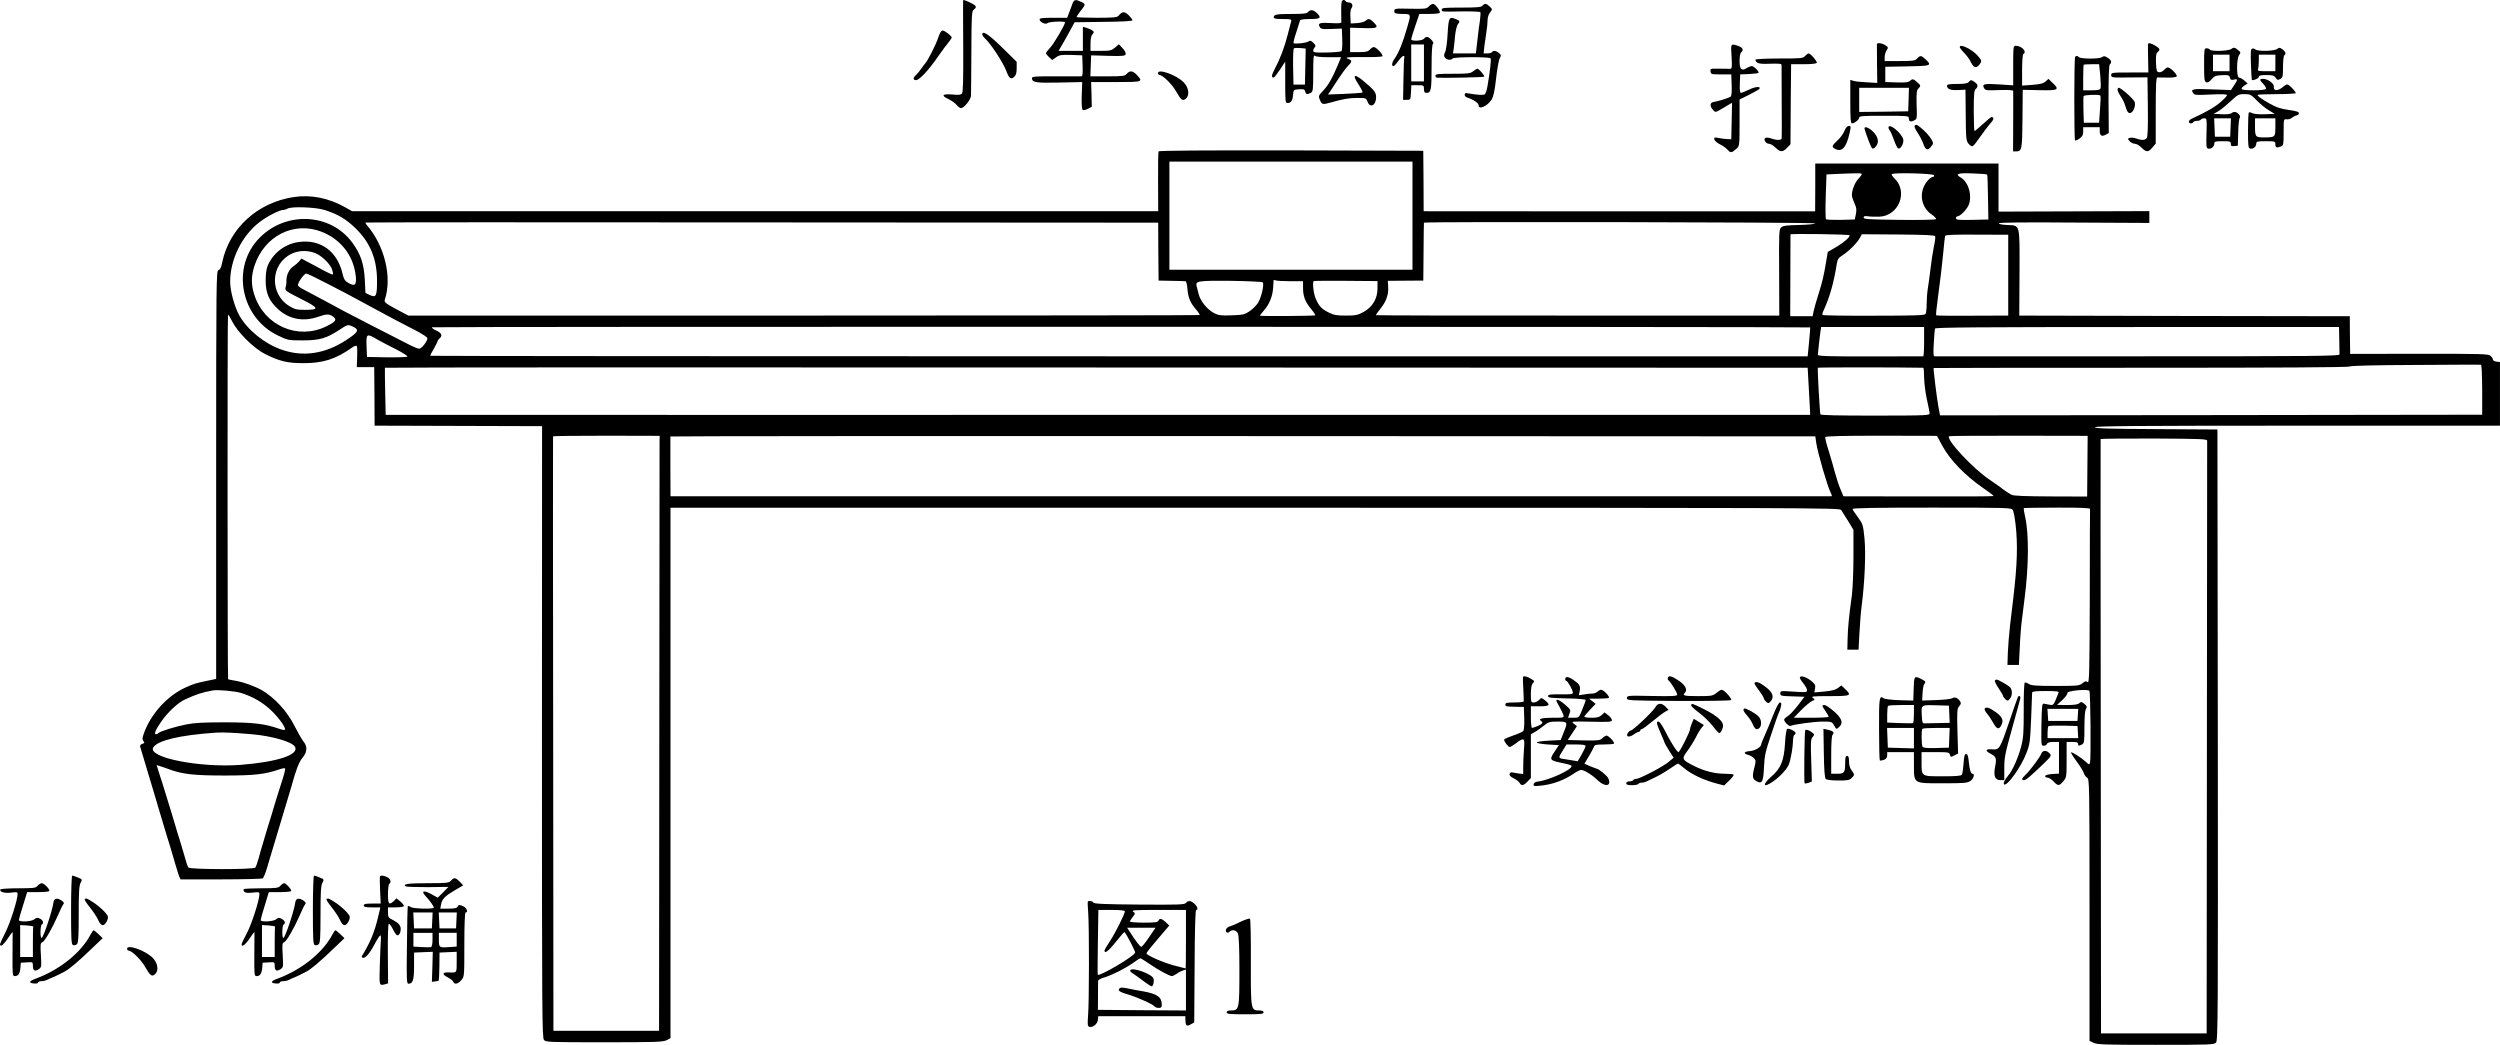 <?xml version="1.0" standalone="no"?>
<!DOCTYPE svg PUBLIC "-//W3C//DTD SVG 20010904//EN"
 "http://www.w3.org/TR/2001/REC-SVG-20010904/DTD/svg10.dtd">
<svg version="1.0" xmlns="http://www.w3.org/2000/svg"
 width="1964.345pt" height="820.961pt" viewBox="0 0 1964.345 820.961"
 preserveAspectRatio="xMidYMid meet">
<g transform="translate(-87.155,885.961) scale(0.1,-0.1)"
fill="#000000" stroke="none">
<g>
<path d="M8439 8853 c-1 -5 0 -167 1 -361 1 -258 -1 -357 -10 -367 -9 -11 -27
-13 -74 -8 -80 7 -94 -8 -32 -36 24 -12 53 -32 64 -46 11 -14 27 -25 35 -25
23 0 77 67 78 98 1 15 2 170 3 345 1 291 3 320 19 331 27 20 21 32 -28 55 -49
23 -55 24 -56 14z"/>
</g>
<g>
<path d="M9299 8833 c-5 -16 -17 -47 -26 -70 l-16 -43 -108 0 c-84 0 -109 -3
-109 -13 0 -21 48 -43 62 -29 12 12 138 17 138 6 0 -19 -88 -169 -117 -199
-18 -19 -33 -39 -33 -43 0 -5 11 -19 24 -31 l25 -23 30 21 c26 19 41 21 118
19 l88 -3 3 -82 c2 -63 0 -83 -10 -83 -7 -1 -97 0 -200 0 -156 1 -188 -2 -188
-13 0 -35 26 -40 213 -36 l182 4 -4 -106 c-2 -69 1 -109 8 -113 6 -4 24 0 41
9 l30 16 -2 97 -3 97 195 0 c214 0 216 1 162 58 -31 32 -52 34 -77 7 -16 -18
-31 -20 -152 -20 l-134 0 3 83 3 82 132 -4 c114 -3 134 -1 139 12 3 10 -5 28
-23 47 l-30 32 -30 -26 c-28 -23 -39 -26 -112 -26 l-81 0 0 57 c0 37 5 62 15
73 13 15 14 19 1 29 -8 7 -28 16 -45 21 l-31 9 0 -95 0 -94 -95 0 -96 0 25 43
c14 23 42 74 63 112 l38 70 228 3 c145 1 227 6 227 13 0 5 -14 23 -30 39 -32
32 -51 31 -80 -4 -10 -13 -40 -16 -171 -16 -88 0 -159 3 -159 6 0 3 13 23 28
43 45 56 45 58 11 75 -45 22 -58 20 -70 -11z"/>
</g>
<g>
<path d="M11415 8850 c-3 -6 -6 -43 -5 -83 1 -39 1 -77 1 -83 -1 -7 -25 -9
-75 -6 -93 6 -111 0 -96 -28 10 -19 19 -21 93 -18 l82 3 3 -84 c2 -46 -1 -88
-6 -93 -5 -5 -57 -10 -116 -11 -90 -2 -106 0 -106 14 0 8 5 20 12 27 10 10 7
17 -10 34 -18 19 -25 21 -41 11 -19 -12 -106 -21 -116 -12 -2 3 7 41 22 85 14
43 27 85 29 92 2 8 27 12 79 12 83 0 93 10 52 48 -27 26 -50 28 -67 7 -10 -12
-37 -15 -125 -15 -122 0 -145 -4 -145 -26 0 -11 17 -14 71 -14 62 0 70 -2 66
-17 -3 -10 -15 -58 -28 -108 -24 -95 -59 -188 -102 -269 -25 -46 -27 -66 -8
-66 5 0 27 28 50 63 l41 62 0 -162 c0 -153 1 -163 19 -163 26 0 39 19 43 65 3
39 4 40 46 43 37 3 44 0 49 -17 6 -24 15 -26 44 -11 17 10 19 23 19 157 0 114
3 144 12 135 8 -8 47 -12 109 -12 l98 0 -28 -67 c-43 -102 -72 -152 -114 -197
-35 -37 -37 -42 -26 -68 16 -40 23 -42 82 -25 103 29 148 37 215 37 66 0 68
-1 79 -30 20 -53 67 -28 67 35 0 39 -14 57 -98 127 -75 63 -92 52 -40 -26 20
-31 34 -59 31 -63 -4 -3 -66 -8 -139 -11 l-132 -5 17 24 c9 13 38 57 64 98 27
41 60 87 76 102 32 32 34 45 6 54 -42 14 -6 18 125 16 75 -1 137 2 140 7 7 12
-49 72 -68 72 -7 0 -21 -9 -31 -20 -15 -16 -31 -20 -87 -20 l-68 0 0 96 0 96
102 -3 c113 -4 126 3 83 45 -30 30 -42 32 -64 12 -9 -8 -38 -16 -66 -18 l-50
-3 -3 53 c-2 31 2 60 9 68 15 19 4 44 -20 44 -11 0 -23 5 -26 10 -8 13 -22 13
-30 0z m-287 -514 l-3 -141 -45 0 -45 0 -3 139 c-1 84 1 142 7 146 6 3 28 4
51 2 l41 -4 -3 -142z"/>
</g>
<g>
<path d="M12097 8808 c-17 -18 -29 -19 -145 -17 -128 3 -129 3 -123 -31 0 -5
28 -10 61 -10 70 0 70 1 39 -104 -34 -120 -67 -201 -100 -248 -21 -28 -25 -58
-9 -58 6 0 23 18 38 40 15 21 33 39 40 40 7 0 11 -3 8 -8 -2 -4 -6 -82 -7
-172 l-3 -165 30 0 c28 0 29 1 32 58 l3 57 49 0 c49 0 50 -1 50 -30 0 -22 5
-30 18 -30 38 0 42 18 42 201 0 116 4 180 11 184 7 5 2 16 -12 31 -26 28 -42
30 -59 9 -15 -17 -100 -21 -100 -4 0 6 14 53 32 105 l32 94 77 0 c43 0 80 4
83 8 8 13 -35 72 -52 71 -10 0 -25 -10 -35 -21z m-37 -443 l0 -145 -50 0 -50
0 0 145 0 145 50 0 50 0 0 -145z"/>
</g>
<g>
<path d="M12520 8815 c-10 -12 -42 -15 -166 -15 -130 0 -154 -2 -154 -15 0
-19 -4 -18 161 -15 75 1 139 -2 142 -6 3 -5 1 -34 -3 -64 -5 -30 -14 -101 -20
-157 l-12 -103 -90 0 -90 0 6 38 c3 20 8 67 11 104 4 36 13 74 20 85 20 25 19
29 -15 43 -52 21 -56 13 -64 -116 -3 -65 -12 -130 -20 -144 -10 -21 -10 -30
-1 -43 13 -19 50 -23 60 -7 8 13 292 14 299 1 6 -9 -6 -110 -25 -220 -5 -30
-15 -59 -22 -63 -11 -7 -63 -4 -129 8 -21 4 -28 2 -28 -11 0 -8 8 -18 18 -21
52 -17 92 -44 92 -63 0 -36 69 -5 101 45 16 27 25 68 36 167 8 73 21 144 28
158 13 23 12 27 -6 42 -22 19 -45 22 -54 7 -3 -5 -20 -10 -36 -10 l-30 0 6 58
c4 31 11 81 16 111 5 30 9 71 9 91 0 22 8 48 20 62 19 25 19 25 -4 47 -26 25
-39 26 -56 6z"/>
</g>
<g>
<path d="M8245 8568 c-17 -55 -86 -191 -105 -208 -3 -3 -17 -21 -30 -40 -13
-19 -32 -42 -42 -51 -24 -21 -23 -39 2 -39 25 0 100 80 171 184 31 44 68 95
83 112 14 18 26 35 26 38 0 13 -55 55 -71 56 -11 0 -22 -17 -34 -52z"/>
</g>
<g>
<path d="M8590 8589 c0 -7 8 -19 18 -28 50 -46 148 -196 173 -265 19 -52 35
-63 59 -41 15 14 20 31 20 69 l0 50 -115 113 c-105 103 -155 136 -155 102z"/>
</g>
<g>
<path d="M15619 8513 c0 -5 0 -75 1 -156 l2 -149 -84 5 c-46 2 -93 7 -105 12
l-23 7 0 -171 c0 -132 3 -171 13 -171 20 0 57 30 57 46 0 12 32 14 195 14 186
0 195 -1 195 -19 0 -27 12 -32 41 -18 24 12 24 14 20 123 -2 91 0 113 13 127
19 19 20 25 3 40 -40 38 -47 40 -66 23 -15 -14 -35 -16 -107 -14 l-89 3 0 60
0 60 173 3 c188 3 196 6 144 55 -34 32 -43 33 -67 7 -16 -18 -31 -20 -137 -20
l-118 0 0 30 c0 17 7 41 15 54 15 22 14 24 -9 40 -26 17 -65 22 -67 9z m249
-435 l-3 -93 -192 -3 -193 -2 0 95 0 95 195 0 196 0 -3 -92z"/>
</g>
<g>
<path d="M17749 8513 c-1 -5 0 -56 1 -115 l2 -108 -146 0 c-140 0 -146 -1
-146 -20 0 -20 5 -21 143 -19 l142 1 3 -232 c2 -163 -1 -237 -9 -246 -14 -17
-42 -18 -85 -2 -17 6 -39 8 -49 4 -17 -6 -17 -7 0 -26 10 -11 28 -20 41 -20
12 0 36 -13 52 -30 38 -38 54 -38 86 1 l26 31 0 259 c0 200 3 259 13 260 6 0
42 0 79 -1 38 -1 69 3 73 10 7 12 -50 70 -70 70 -6 0 -20 -9 -30 -20 -11 -12
-28 -20 -39 -18 -19 3 -21 11 -24 74 -2 54 1 74 13 84 22 18 19 28 -17 50 -34
21 -57 25 -59 13z"/>
</g>
<g>
<path d="M14477 8415 c5 -78 3 -95 -8 -96 -8 0 -47 0 -87 1 -72 1 -73 1 -70
-22 3 -22 7 -23 83 -23 l80 0 3 -84 c2 -61 -1 -87 -10 -92 -15 -10 -103 -37
-133 -41 -28 -4 -30 -33 -5 -60 23 -25 13 -28 113 32 l38 22 -3 -143 -3 -144
-35 2 c-19 1 -50 5 -68 9 -30 6 -33 4 -30 -12 2 -11 21 -27 43 -38 22 -10 49
-30 61 -43 23 -27 32 -26 72 10 21 20 22 26 22 203 l0 182 75 37 c42 21 78 42
81 46 13 22 -31 19 -80 -5 -29 -14 -58 -26 -65 -26 -8 0 -11 21 -9 73 l3 72
73 3 c39 2 72 6 72 11 0 15 -38 51 -54 51 -9 0 -27 -7 -40 -15 -40 -26 -56
-11 -56 55 0 38 5 62 14 70 21 16 10 37 -26 49 -58 20 -58 20 -51 -84z"/>
</g>
<g>
<path d="M16270 8490 c0 -6 15 -26 34 -45 19 -19 43 -51 52 -71 22 -46 42 -54
66 -25 24 30 23 34 -11 73 -45 51 -141 97 -141 68z"/>
</g>
<g>
<path d="M16690 8344 l0 -155 -104 7 c-123 8 -142 4 -126 -27 11 -20 18 -21
121 -17 69 2 109 0 109 -7 1 -5 0 -115 0 -242 l-1 -233 24 0 c45 0 48 15 50
256 l2 228 133 -3 c149 -3 159 3 100 59 l-31 30 -22 -20 c-17 -16 -41 -22
-103 -27 l-82 -6 0 121 c0 70 4 123 10 127 31 19 -13 65 -62 65 -17 0 -18 -12
-18 -156z"/>
</g>
<g>
<path d="M18404 8475 c-22 -17 -159 -21 -169 -5 -3 6 -15 10 -26 10 -18 0 -19
-8 -19 -130 0 -113 2 -131 17 -137 11 -4 25 3 42 24 23 26 34 30 82 32 50 2
57 0 62 -20 5 -17 11 -20 31 -15 32 8 32 0 1 -46 l-24 -36 -140 5 c-158 7
-178 3 -159 -26 12 -19 20 -20 140 -14 89 4 128 3 128 -5 0 -6 -23 -31 -51
-55 -43 -38 -118 -81 -226 -130 -13 -6 -23 -16 -23 -24 0 -15 26 -18 35 -3 3
6 17 10 30 10 13 0 27 5 30 10 3 6 15 10 27 10 19 0 20 -5 17 -117 -3 -106 -2
-118 14 -121 23 -5 47 15 47 39 0 17 8 19 65 19 59 0 65 -2 65 -21 0 -16 5
-20 28 -17 l27 3 3 105 c1 58 7 109 12 114 12 12 -17 46 -40 46 -9 0 -21 -5
-27 -11 -5 -5 -38 -9 -74 -7 l-64 3 32 18 c18 9 61 44 97 77 60 56 66 60 113
60 45 0 52 -3 98 -51 28 -28 70 -63 95 -77 l45 -27 -77 -3 c-43 -2 -87 2 -98
8 -11 6 -24 9 -28 6 -4 -2 -7 -66 -7 -142 0 -126 2 -139 18 -142 23 -5 47 15
47 39 0 17 8 19 75 19 73 0 75 -1 75 -25 0 -26 10 -29 45 -16 18 7 20 17 20
112 0 103 0 104 23 101 13 -2 31 3 40 11 10 8 26 17 37 19 11 2 20 10 20 18 0
11 -22 18 -82 26 -62 9 -98 21 -145 48 -69 39 -98 60 -98 70 0 3 68 6 150 6
83 0 150 4 150 8 0 10 -26 40 -52 61 -15 11 -22 10 -49 -13 -39 -33 -75 -32
-71 1 4 26 -47 63 -85 63 -30 0 -29 -8 3 -41 14 -15 23 -32 20 -38 -9 -14
-182 -15 -191 -1 -3 5 6 17 21 27 l26 17 -26 23 c-15 13 -34 23 -42 23 -20 0
-20 147 1 177 13 18 13 22 -3 35 -30 26 -39 28 -58 13z m-14 -110 l0 -65 -65
0 -65 0 0 65 0 65 65 0 65 0 0 -65z m8 -507 l-3 -73 -60 0 -60 0 -3 73 -3 72
66 0 66 0 -3 -72z m352 3 c0 -80 -2 -81 -90 -81 -67 0 -70 3 -70 91 l0 59 80
0 80 0 0 -69z"/>
</g>
<g>
<path d="M18764 8475 c-23 -18 -155 -20 -171 -4 -7 7 -18 9 -26 6 -11 -4 -12
-29 -9 -123 2 -66 6 -120 7 -122 8 -9 55 12 55 24 0 10 15 14 59 14 49 0 61
-4 73 -21 12 -19 17 -20 36 -10 20 11 22 19 22 96 0 46 5 87 10 90 16 10 11
29 -14 47 -21 15 -26 15 -42 3z m-14 -110 l0 -65 -71 0 c-61 0 -70 2 -65 16 3
9 6 38 6 65 l0 49 65 0 65 0 0 -65z"/>
</g>
<g>
<path d="M15055 8420 c-17 -19 -31 -20 -201 -20 -101 0 -185 -4 -188 -9 -3 -5
2 -15 11 -22 12 -10 40 -13 105 -10 69 2 88 0 88 -10 0 -8 0 -138 1 -289 1
-151 1 -281 0 -287 -1 -16 -38 -17 -80 -2 -43 15 -65 6 -51 -21 6 -11 20 -20
31 -20 11 0 34 -13 51 -30 37 -37 57 -38 91 -2 l27 28 2 314 3 315 99 0 c62 0
101 5 103 11 4 12 -50 74 -64 74 -6 0 -18 -9 -28 -20z"/>
</g>
<g>
<path d="M17177 8413 c-9 -8 -9 -648 -1 -656 4 -4 20 3 35 14 22 16 29 28 29
55 l0 34 65 0 65 0 0 -29 c0 -37 15 -47 46 -30 l25 13 -2 264 c0 177 3 268 10
275 18 18 13 34 -16 52 -22 15 -30 16 -47 5 -23 -15 -166 -14 -180 1 -12 11
-20 12 -29 2z m197 -145 c4 -48 6 -94 2 -103 -4 -11 -21 -15 -71 -15 l-65 0 0
98 c0 54 2 101 4 103 3 2 31 4 63 4 l58 0 9 -87z m1 -159 c3 -3 2 -52 -3 -110
l-7 -104 -60 0 -60 0 -3 99 c-1 55 -1 104 1 110 4 11 122 15 132 5z"/>
</g>
<g>
<path d="M12447 8300 c-22 -18 -40 -20 -161 -20 -114 0 -136 -2 -136 -15 0 -8
6 -15 13 -16 59 -3 363 3 370 8 8 5 -40 63 -54 63 -3 0 -18 -9 -32 -20z"/>
</g>
<g>
<path d="M9970 8285 c0 -8 6 -15 13 -15 24 0 98 -72 128 -126 41 -72 54 -82
80 -58 29 26 21 86 -18 126 -56 58 -203 111 -203 73z"/>
</g>
<g>
<path d="M16340 8215 c-9 -11 -33 -15 -91 -15 -60 0 -79 -3 -79 -14 0 -26 28
-37 87 -34 l58 3 2 -198 c1 -175 3 -201 19 -223 10 -13 24 -24 31 -24 7 0 27
21 44 48 36 51 84 115 111 146 17 19 16 36 -2 36 -5 0 -36 -25 -68 -55 -33
-30 -62 -55 -66 -55 -3 0 -6 71 -6 159 0 129 3 161 15 171 21 18 19 36 -7 54
-28 20 -32 20 -48 1z"/>
</g>
<g>
<path d="M17510 8154 c0 -8 11 -32 25 -52 14 -20 30 -53 35 -72 14 -49 25 -64
44 -57 21 8 39 55 31 84 -5 21 -107 113 -126 113 -5 0 -9 -7 -9 -16z"/>
</g>
<g>
<path d="M15915 7870 c-3 -5 7 -29 23 -52 16 -24 35 -60 43 -81 19 -54 33 -63
58 -36 12 13 21 27 21 31 0 22 -34 69 -76 107 -49 43 -59 47 -69 31z"/>
</g>
<g>
<path d="M15364 7831 c-8 -22 -33 -55 -55 -75 -45 -42 -47 -51 -18 -66 52 -28
87 9 112 118 14 59 13 62 -4 62 -13 0 -24 -13 -35 -39z"/>
</g>
<g>
<path d="M15710 7857 c0 -7 5 -18 11 -24 5 -5 20 -39 32 -73 12 -35 27 -65 34
-67 19 -7 46 43 39 72 -13 51 -116 133 -116 92z"/>
</g>
<g>
<path d="M15523 7843 c25 -77 49 -139 58 -148 7 -7 17 -2 31 15 27 33 17 76
-26 118 -38 35 -72 43 -63 15z"/>
</g>
<g>
<path d="M9975 7670 c-3 -5 -5 -113 -4 -240 l1 -230 -3167 0 -3167 0 -51 29
c-132 75 -271 103 -409 82 -283 -43 -505 -246 -560 -511 -8 -42 -17 -60 -30
-63 -17 -5 -18 -66 -18 -1609 l0 -1603 -77 -16 c-85 -18 -96 -21 -163 -51
-146 -66 -278 -212 -331 -370 -10 -29 -10 -40 0 -52 10 -12 8 -16 -9 -21 -14
-5 -20 -13 -17 -23 18 -59 102 -339 119 -397 11 -38 24 -81 28 -95 5 -14 18
-59 30 -100 12 -41 26 -86 30 -100 5 -14 19 -59 31 -100 12 -41 31 -104 41
-140 11 -36 23 -75 28 -88 l10 -22 317 0 c175 0 323 4 329 8 6 4 21 39 32 77
11 39 30 102 42 140 12 39 25 84 30 100 5 17 18 62 30 100 12 39 25 84 30 100
5 17 18 62 30 100 12 39 25 84 30 100 38 139 61 198 89 231 38 47 40 88 6 129
-13 17 -44 71 -69 120 -55 112 -155 222 -256 281 -55 31 -139 62 -204 74 -33
5 -61 11 -62 13 -5 5 -6 2858 -1 2863 3 3 18 -21 33 -52 43 -86 171 -213 260
-257 110 -55 175 -71 294 -71 158 -1 259 31 387 122 20 14 34 18 38 12 4 -6 5
-46 3 -88 l-3 -77 69 0 68 0 2 -230 1 -230 658 -2 658 -2 -1 -2402 c0 -2231 1
-2403 16 -2421 16 -17 42 -18 474 -18 396 0 461 2 489 16 l31 16 0 2084 0
2084 4592 0 c4317 0 4594 -1 4606 -17 6 -9 31 -49 55 -87 l42 -70 0 -211 c0
-115 -6 -250 -12 -300 -23 -164 -32 -259 -34 -345 l-2 -85 44 0 44 0 7 130 c4
72 11 166 17 210 25 192 34 415 23 531 -11 110 -13 116 -51 168 -22 30 -42 59
-43 66 -2 8 169 11 622 11 590 0 626 -1 637 -18 6 -10 16 -62 22 -115 18 -159
13 -316 -18 -578 -6 -47 -17 -141 -25 -210 -8 -69 -16 -168 -18 -220 l-3 -95
45 0 45 0 7 140 c3 77 11 178 18 225 6 47 15 119 20 160 33 253 34 506 4 639
-8 35 -13 66 -10 68 2 2 120 4 262 4 180 1 259 -3 258 -10 -1 -6 -2 -318 -2
-692 -2 -598 -4 -680 -17 -669 -12 10 -20 8 -41 -9 -25 -20 -39 -21 -213 -21
-153 0 -191 3 -209 16 -12 8 -26 13 -31 10 -5 -3 -9 -99 -8 -213 0 -182 -2
-219 -21 -292 -22 -85 -69 -190 -102 -226 -26 -30 -41 -63 -31 -69 24 -15 132
135 174 244 28 70 30 88 38 270 4 107 8 201 8 208 1 9 29 12 107 12 81 0 105
-3 101 -12 -41 -104 -38 -100 -71 -96 -17 3 -38 7 -46 9 -13 3 -15 -20 -18
-163 -2 -164 -2 -168 18 -168 11 0 23 7 26 15 4 10 20 15 50 15 l44 0 0 -124
0 -125 -52 -3 c-30 -2 -53 -8 -56 -15 -2 -8 5 -13 16 -13 11 0 33 -13 49 -30
35 -38 45 -37 77 1 25 30 26 35 26 170 l0 139 45 0 c33 0 45 -4 45 -15 0 -18
5 -18 31 -5 17 10 19 22 19 135 0 80 4 132 12 144 10 17 8 23 -13 40 -21 17
-26 18 -40 5 -11 -10 -40 -14 -95 -14 l-79 1 43 40 c24 23 41 47 38 54 -6 17
163 33 173 16 9 -14 13 -538 5 -564 -6 -18 -8 -17 -32 6 -36 33 -111 81 -117
75 -3 -3 17 -36 45 -73 28 -38 53 -79 56 -92 4 -13 15 -28 25 -34 18 -9 19
-41 19 -1039 l0 -1029 32 -15 c27 -14 92 -16 488 -16 431 0 458 1 474 18 15
17 16 193 14 2418 l-3 2399 -483 3 c-380 2 -483 5 -479 15 3 9 337 12 1593 12
l1589 0 0 250 0 250 -27 3 c-16 2 -28 9 -28 16 0 7 -8 20 -19 30 -16 15 -66
16 -561 16 l-542 -1 -2 148 -1 148 -1298 2 -1299 3 2 338 c1 393 7 369 -100
374 -37 2 -64 7 -62 13 1 7 204 9 592 6 l590 -3 0 47 0 46 -592 -2 -593 -2 0
189 0 189 -720 0 -720 0 0 -188 -1 -188 -1538 0 -1538 1 -1 238 -2 237 -1037
3 c-674 1 -1039 -1 -1043 -8z m1995 -505 l0 -425 -955 0 -955 0 0 425 0 425
955 0 955 0 0 -425z m3530 326 c0 -5 -13 -23 -29 -39 -32 -36 -56 -109 -46
-143 4 -13 14 -39 22 -57 12 -25 13 -43 7 -75 l-9 -42 -109 -3 c-60 -1 -113 1
-117 5 -4 4 -5 85 -2 180 l6 172 81 4 c176 7 196 7 196 -2z m568 -8 c2 -7 -1
-13 -7 -13 -22 0 -61 -44 -77 -86 -30 -78 -2 -165 66 -210 22 -15 37 -31 34
-36 -4 -5 -120 -8 -287 -6 -243 3 -282 5 -282 18 0 11 8 14 35 10 19 -3 58 -4
86 -3 155 4 232 197 120 302 -14 13 -23 28 -20 32 8 14 327 6 332 -8z m417 5
c3 -2 6 -83 7 -179 l3 -174 -127 -3 c-109 -2 -128 0 -128 13 0 8 6 15 13 15
16 1 48 28 75 67 47 66 20 196 -49 237 -50 29 -25 38 93 33 60 -2 111 -6 113
-9z m-13064 -278 c107 -34 170 -72 245 -145 116 -113 168 -243 168 -412 0
-121 -7 -135 -58 -111 l-33 16 -5 104 c-7 126 -32 200 -98 291 -170 231 -517
250 -727 40 -228 -228 -153 -629 143 -770 77 -37 82 -38 194 -38 133 0 187 16
290 84 57 38 66 41 91 30 69 -28 62 -46 -40 -112 -164 -108 -338 -134 -506
-75 -134 46 -269 155 -333 269 -38 68 -72 192 -72 265 0 176 94 365 233 470
62 47 155 94 185 94 9 0 24 5 32 10 29 19 221 12 291 -10z m6552 -328 l2 -227
100 -2 c55 -1 105 -2 111 -3 7 0 13 -27 16 -63 6 -69 23 -109 70 -162 17 -20
28 -38 26 -41 -3 -2 -1403 -4 -3111 -4 l-3107 0 -96 51 c-84 46 -95 54 -89 73
59 177 -1 425 -141 587 -8 9 -12 18 -10 20 2 2 1405 3 3116 1 l3112 -2 1 -228z
m5162 222 c0 -5 -56 -10 -125 -12 -99 -2 -128 -6 -143 -19 -17 -16 -18 -38
-16 -355 l1 -338 -1582 0 c-870 -1 -1584 1 -1587 3 -2 2 14 25 35 51 45 55 65
110 61 173 l-3 46 139 1 140 1 2 225 c1 124 2 227 3 230 0 9 3075 4 3075 -6z
m-11735 -66 c151 -60 250 -188 267 -348 7 -71 -7 -83 -59 -53 -26 15 -35 29
-44 68 -40 179 -173 277 -345 253 -109 -15 -202 -86 -245 -188 -9 -21 -15 -66
-15 -112 0 -103 26 -162 98 -228 86 -79 198 -100 313 -60 69 24 89 24 120 1
31 -24 20 -39 -55 -76 -223 -109 -485 5 -564 245 -27 80 -27 150 0 231 77 235
310 353 529 267z m12004 -27 c8 -12 -49 -61 -116 -99 l-55 -32 -12 -72 c-19
-115 -31 -166 -62 -263 -16 -49 -32 -108 -37 -130 l-8 -40 -88 0 -88 0 1 320
c0 176 1 321 1 323 0 7 460 1 464 -7z m673 -8 c3 -7 -2 -45 -11 -85 -8 -40
-20 -118 -26 -173 -7 -55 -16 -124 -21 -154 -5 -30 -9 -84 -9 -120 0 -36 -4
-72 -9 -79 -6 -10 -91 -13 -405 -13 -219 -1 -400 2 -403 5 -4 3 -2 16 4 29 51
109 84 226 108 380 5 30 14 42 47 63 47 30 114 97 134 136 l14 27 287 -2 c214
-2 287 -5 290 -14z m574 -306 l0 -317 -281 -1 c-154 -1 -283 0 -285 3 -3 2 2
56 11 119 25 188 33 258 45 379 6 63 12 120 14 126 3 9 73 11 250 10 l246 -1
0 -318z m-13290 168 c50 -25 107 -84 120 -123 6 -18 9 -36 6 -39 -3 -3 -36 12
-74 32 -37 21 -92 50 -121 65 l-52 28 -18 -22 c-9 -11 -30 -29 -45 -39 -33
-21 -56 -70 -55 -113 1 -16 -2 -39 -6 -50 -8 -27 -4 -30 132 -99 131 -66 134
-80 18 -80 -63 0 -79 4 -122 30 -158 98 -147 332 19 411 60 29 139 28 198 -1z
m88 -237 c86 -44 179 -93 206 -108 28 -15 88 -48 135 -73 151 -82 253 -136
348 -184 50 -26 92 -53 92 -61 0 -23 -45 -82 -64 -82 -10 0 -39 11 -65 24
-189 96 -470 241 -523 269 -68 38 -272 146 -327 175 -18 9 -35 22 -38 29 -6
16 47 93 65 93 8 0 85 -37 171 -82z m7344 13 c14 -14 -11 -122 -38 -163 -14
-21 -44 -50 -67 -65 -37 -25 -52 -28 -138 -31 -83 -3 -103 -1 -138 17 -54 28
-107 92 -122 149 -7 26 -14 54 -16 63 -11 41 11 44 266 42 134 -2 248 -7 253
-12z m218 9 l99 0 0 -54 c0 -65 17 -109 64 -165 20 -24 34 -46 32 -49 -3 -5
-416 -8 -435 -3 -1 1 12 18 29 38 45 51 70 112 75 180 2 32 4 60 4 62 1 2 8 0
17 -3 9 -3 60 -6 115 -6z m684 -58 c0 -79 -40 -146 -110 -184 -44 -24 -61 -28
-138 -28 -73 0 -96 4 -135 24 -57 29 -75 48 -101 106 -18 39 -29 129 -17 141
2 2 116 3 253 2 l248 -2 0 -59z m3400 -305 c1 -1 -3 -53 -9 -115 l-11 -112
-5409 0 c-2975 0 -5411 2 -5413 4 -2 2 10 27 27 55 16 29 30 56 30 60 0 5 7
14 15 21 26 22 17 44 -27 63 -23 11 -37 22 -31 25 10 6 10824 5 10828 -1z
m895 -112 c0 -63 -3 -115 -7 -115 -5 0 -192 -1 -418 -1 -335 0 -410 2 -410 13
1 19 15 147 21 186 l5 32 404 0 405 0 0 -115z m3262 15 c1 -55 2 -107 2 -115
1 -13 -180 -15 -1584 -15 -872 0 -1591 0 -1598 0 -9 0 -11 24 -6 103 3 56 7
108 10 115 3 9 329 12 1589 12 l1585 0 2 -100z m-15412 0 c25 -14 89 -48 143
-75 53 -27 94 -52 89 -57 -5 -5 -78 -7 -163 -6 l-154 3 -3 74 c-4 113 -3 114
88 61z m16535 -393 l0 -196 -2130 -3 -2130 -2 -13 69 c-13 75 -41 298 -37 303
1 1 735 2 1630 2 1077 0 1632 3 1640 10 7 6 197 11 516 12 277 2 508 3 514 2
6 0 9 -77 10 -197z m-5292 30 c4 -78 9 -161 10 -185 l2 -42 -4615 0 c-2538 -1
-5057 -1 -5597 0 l-981 0 -4 183 c-2 100 -3 184 -2 187 1 3 2517 4 5591 2
l5588 -2 8 -143z m900 143 c4 0 7 -35 7 -77 1 -43 10 -118 21 -168 11 -49 21
-99 22 -110 2 -20 -4 -20 -426 -21 -298 0 -430 3 -432 10 -5 16 -24 360 -20
366 2 4 638 4 828 0z m-9929 -567 c0 -18 -1 -1070 -2 -2338 l-2 -2305 -415 0
-415 0 -2 2333 c-2 1282 -2 2335 -1 2338 1 3 190 5 420 5 l418 -1 -1 -32z
m9088 -21 c12 -82 88 -343 114 -394 11 -22 12 -28 2 -28 -7 0 -2062 0 -4566 0
l-4552 0 -1 232 c0 128 0 235 0 238 1 3 2025 4 4499 3 l4497 -2 7 -49z m995
-32 c58 -105 178 -229 310 -320 51 -35 91 -65 88 -68 -2 -3 -269 -4 -592 -3
l-587 1 -22 53 c-13 29 -32 87 -43 128 -11 41 -33 119 -50 174 -18 54 -30 104
-27 110 3 8 133 11 440 11 l437 -1 46 -85z m1136 -153 l-2 -239 -286 1 c-198
1 -293 4 -308 13 -25 13 -79 50 -87 59 -3 3 -41 29 -85 59 -128 85 -345 317
-319 342 2 3 248 4 546 4 l543 -1 -2 -238z m941 199 c0 -9 -1 -1060 -2 -2336
l-2 -2320 -415 0 -415 0 -2 2333 c-2 1282 -2 2334 -1 2337 0 3 189 4 420 4
377 -2 418 -4 417 -18z m-15449 -1981 c94 -29 178 -78 245 -145 62 -62 111
-133 99 -145 -3 -3 -24 1 -46 9 -111 39 -204 50 -428 50 -165 0 -241 -4 -302
-17 -89 -18 -203 -53 -217 -68 -6 -5 -14 -9 -18 -9 -19 0 -5 34 40 99 49 72
132 150 186 174 91 42 135 56 216 71 43 8 173 -4 225 -19z m14433 -172 l-3
-48 -115 0 -115 0 -3 48 -3 47 121 0 121 0 -3 -47z m0 -135 l3 -48 -120 0
-121 0 0 43 c0 24 3 47 7 51 4 3 57 5 117 4 l111 -3 3 -47z m-14343 -18 c163
-15 313 -60 335 -99 32 -62 -138 -118 -425 -141 -320 -25 -738 57 -689 137 34
55 211 97 494 116 53 4 145 -1 285 -13z m-655 -275 c106 -39 198 -49 435 -49
234 0 317 9 430 48 22 8 43 11 47 8 3 -4 -9 -52 -27 -107 -18 -55 -43 -134
-55 -175 -12 -41 -26 -86 -30 -100 -5 -14 -19 -59 -31 -100 -12 -41 -27 -93
-34 -115 -7 -22 -21 -69 -30 -105 -10 -36 -22 -70 -27 -77 -13 -17 -513 -16
-526 0 -8 11 -18 43 -43 132 -5 17 -17 57 -27 90 -11 33 -25 80 -32 105 -7 25
-21 70 -30 100 -10 30 -28 89 -40 130 -12 41 -29 95 -37 120 -9 25 -21 64 -28
87 l-13 41 26 -8 c15 -4 47 -16 72 -25z"/>
</g>
<g>
<path d="M12838 3540 c-1 -5 0 -49 3 -97 3 -49 4 -91 2 -95 -3 -5 -35 -8 -74
-8 -55 0 -69 -3 -69 -15 0 -17 2 -17 85 -19 l60 -1 3 -88 c2 -50 -2 -94 -7
-101 -6 -7 -42 -23 -81 -36 -38 -13 -70 -27 -70 -32 0 -16 32 -58 44 -58 6 0
29 14 50 30 63 48 70 43 62 -47 -3 -42 -6 -103 -6 -136 l0 -59 -37 4 c-21 3
-44 7 -52 9 -8 2 -16 -4 -18 -13 -3 -11 8 -22 32 -34 20 -9 40 -25 46 -35 14
-26 31 -24 62 9 l27 28 0 173 0 172 31 17 c17 9 49 32 71 50 36 29 46 32 109
32 80 0 81 -2 45 -90 l-22 -55 -95 -5 c-55 -3 -93 -9 -92 -15 2 -5 41 -12 88
-15 l85 -5 -34 -52 c-40 -59 -37 -67 35 -83 84 -18 99 -22 99 -30 0 -30 -181
-113 -270 -122 -14 -2 -26 -10 -28 -20 -3 -15 4 -17 50 -12 97 9 187 42 265
95 23 16 49 29 57 29 25 0 88 -39 131 -81 59 -57 112 -47 83 16 -9 20 -76 75
-92 75 -2 0 -25 9 -50 19 l-45 20 34 57 c19 32 37 66 41 76 4 15 16 18 78 18
40 0 76 3 79 7 9 8 -42 63 -58 63 -6 0 -21 -9 -33 -20 -20 -19 -33 -20 -147
-18 l-125 3 36 55 36 54 -24 19 c-23 19 -21 19 137 16 136 -3 160 -2 162 11 1
8 -11 26 -28 39 l-30 23 -23 -21 c-17 -16 -35 -21 -79 -21 -31 0 -57 4 -57 8
0 5 20 29 45 55 l44 46 -26 21 -26 20 75 0 c41 0 78 3 81 7 9 9 -43 63 -61 63
-7 0 -20 -7 -28 -15 -9 -8 -27 -15 -42 -15 -15 0 -45 -3 -66 -7 l-39 -6 7 34
c7 39 -2 54 -51 87 -36 26 -63 28 -63 7 0 -8 4 -15 8 -15 11 0 52 -73 52 -93
0 -12 -17 -14 -97 -13 -81 1 -98 -2 -98 -14 0 -13 24 -15 148 -18 81 -1 147
-7 147 -12 0 -10 -7 -29 -35 -97 -17 -41 -20 -43 -61 -43 l-42 0 11 31 c12 30
10 33 -32 70 -39 35 -71 50 -71 33 0 -3 11 -24 24 -47 13 -23 27 -52 31 -64 6
-23 5 -23 -84 -23 -83 0 -117 -9 -91 -25 19 -12 10 -25 -26 -40 -20 -8 -40
-15 -45 -15 -5 0 -9 38 -9 85 l0 85 70 0 c78 0 87 10 41 47 -28 22 -29 22 -46
3 -10 -11 -29 -20 -42 -20 -22 0 -23 3 -23 67 0 46 5 72 15 83 14 16 14 19 -7
32 -33 22 -66 30 -70 18z m492 -542 c0 -7 -14 -37 -31 -67 l-31 -53 -41 7
c-23 4 -57 9 -75 12 -37 6 -37 10 3 72 l25 41 75 0 c53 0 75 -4 75 -12z"/>
</g>
<g>
<path d="M13977 3536 c-4 -9 -1 -18 4 -22 16 -10 69 -96 69 -112 0 -12 -31
-14 -197 -11 -193 4 -198 3 -198 -16 0 -20 8 -20 404 -23 240 -1 409 2 414 7
10 10 -54 81 -74 81 -6 0 -24 -11 -41 -25 -28 -23 -37 -25 -144 -25 -111 0
-126 4 -103 27 21 21 4 56 -41 89 -57 40 -86 49 -93 30z"/>
</g>
<g>
<path d="M15014 3539 c-3 -5 8 -26 25 -46 17 -21 31 -46 31 -56 0 -18 -7 -18
-105 -12 -102 7 -105 7 -105 -13 0 -20 6 -21 95 -24 l95 -3 -51 -67 c-28 -37
-64 -75 -80 -85 -16 -10 -29 -22 -29 -28 0 -17 40 -56 51 -49 19 11 185 34
254 34 68 0 71 -1 88 -31 17 -31 18 -31 37 -14 37 33 26 68 -37 124 -32 28
-66 51 -75 51 -23 0 -23 -4 7 -48 14 -20 25 -40 25 -44 0 -5 -62 -8 -137 -8
l-137 0 59 61 c33 33 71 65 85 71 24 9 24 10 6 24 -18 12 -2 14 132 14 168 0
176 4 122 55 l-30 29 -28 -21 c-19 -14 -51 -22 -106 -27 l-79 -7 6 30 c5 26 1
34 -29 60 -38 30 -81 45 -90 30z"/>
</g>
<g>
<path d="M15908 3448 l-3 -93 -110 3 c-60 2 -116 9 -122 14 -35 28 -38 5 -37
-241 0 -132 3 -243 6 -246 3 -3 17 -1 32 4 19 8 26 18 26 36 l0 25 105 0 105
0 0 -99 c0 -151 -7 -146 227 -146 164 0 192 2 216 18 25 16 38 57 18 57 -14 0
-24 31 -30 95 -4 44 -10 60 -21 60 -12 0 -16 -17 -20 -75 -3 -41 -9 -81 -13
-87 -6 -10 -48 -13 -152 -13 -170 0 -165 -3 -165 114 l0 76 109 0 c101 0 109
-1 114 -21 5 -19 7 -19 35 -5 l29 15 -5 176 c-4 160 -3 177 14 196 13 15 16
24 8 36 -18 29 -42 39 -62 27 -10 -7 -67 -13 -127 -15 l-110 -4 3 60 c2 33 8
64 13 70 15 15 11 23 -23 39 -55 28 -57 25 -60 -76z m2 -197 c0 -39 -3 -71 -7
-73 -5 -2 -52 -2 -105 0 l-98 4 0 62 c0 35 3 66 7 69 3 4 51 7 105 7 l98 0 0
-69z m278 -3 l3 -68 -91 -2 c-49 -1 -98 -2 -107 -2 -15 -1 -19 9 -21 58 -5 89
-7 87 110 84 l103 -3 3 -67z m-278 -188 l0 -81 -102 3 -103 3 -3 78 -3 77 106
0 105 0 0 -80z m278 3 l-3 -78 -99 -3 c-73 -2 -102 1 -108 10 -9 16 -11 132
-1 141 3 4 53 7 110 7 l104 0 -3 -77z"/>
</g>
<g>
<path d="M16546 3512 c-3 -5 10 -32 29 -60 19 -28 35 -55 35 -60 0 -5 8 -16
18 -26 18 -15 20 -15 35 2 22 24 22 75 0 94 -23 19 -92 58 -103 58 -5 0 -11
-4 -14 -8z"/>
</g>
<g>
<path d="M14657 3494 c-3 -3 12 -29 34 -57 21 -29 39 -57 39 -63 0 -6 8 -18
18 -28 18 -15 20 -15 36 3 30 33 17 71 -39 113 -47 36 -74 46 -88 32z"/>
</g>
<g>
<path d="M16727 3383 c-3 -5 -32 -88 -65 -186 -76 -223 -80 -230 -137 -225
-53 4 -59 -10 -14 -34 46 -24 50 -37 37 -102 -14 -74 -2 -106 42 -106 l30 0 0
86 c0 93 4 112 61 319 39 138 52 188 64 233 6 20 -8 32 -18 15z"/>
</g>
<g>
<path d="M14805 3243 c-21 -54 -51 -126 -67 -161 -15 -34 -28 -66 -28 -71 0
-21 -48 -50 -88 -53 -48 -3 -56 -19 -14 -30 16 -4 36 -16 46 -26 15 -18 15
-24 1 -78 -17 -67 -14 -86 20 -104 42 -22 52 -3 57 113 4 90 11 121 57 257 28
85 55 162 60 170 5 9 12 30 16 48 5 24 3 32 -8 32 -8 0 -29 -38 -52 -97z"/>
</g>
<g>
<path d="M13879 3304 c-16 -32 -177 -184 -193 -184 -6 0 -17 -9 -24 -20 -19
-31 10 -37 47 -11 16 12 34 21 40 21 6 0 11 5 11 10 0 6 5 10 11 10 6 0 44 28
86 63 41 34 86 68 100 75 l25 14 -23 24 c-30 32 -62 31 -80 -2z"/>
</g>
<g>
<path d="M14160 3317 c0 -7 28 -33 61 -57 34 -25 81 -71 106 -102 24 -32 48
-58 53 -58 13 0 30 34 30 59 0 34 -50 78 -145 126 -97 49 -105 51 -105 32z"/>
</g>
<g>
<path d="M14576 3292 c-11 -10 -6 -21 24 -56 17 -18 37 -50 45 -70 8 -20 21
-36 28 -36 41 0 50 69 13 103 -30 28 -103 67 -110 59z"/>
</g>
<g>
<path d="M16466 3291 c-4 -5 5 -22 18 -38 13 -15 35 -48 49 -73 29 -52 46 -56
65 -16 19 38 5 66 -52 105 -45 32 -70 38 -80 22z"/>
</g>
<g>
<path d="M14165 3176 c-8 -19 -15 -41 -15 -47 0 -21 -80 -179 -90 -179 -12 0
-65 84 -109 173 -19 37 -40 67 -47 67 -22 0 -19 -11 27 -117 11 -24 19 -45 19
-48 0 -3 16 -31 36 -63 l36 -56 -38 -32 c-43 -37 -230 -135 -256 -134 -9 0
-20 -4 -23 -10 -3 -5 -17 -10 -31 -10 -15 0 -24 -6 -24 -15 0 -11 12 -15 44
-15 25 0 48 5 51 10 3 6 15 10 26 10 10 0 27 4 37 9 9 5 40 19 67 32 28 13 78
42 113 66 35 24 65 43 68 43 3 0 24 -16 47 -35 59 -50 158 -97 269 -125 l47
-12 40 39 c23 22 38 42 34 46 -3 4 -35 7 -69 7 -79 0 -161 21 -241 61 -97 49
-100 55 -54 117 22 29 52 78 68 109 15 31 36 65 46 76 10 10 17 20 15 21 -1 1
-20 13 -41 25 l-37 23 -15 -36z"/>
</g>
<g>
<path d="M14913 3132 c-5 -4 -13 -55 -16 -114 -8 -136 -33 -196 -106 -259 -76
-66 -67 -95 12 -40 56 39 111 99 125 136 15 40 32 140 32 186 0 21 5 41 10 44
6 3 10 10 10 15 0 14 -55 40 -67 32z"/>
</g>
<g>
<path d="M15056 3122 c-6 -11 -11 -410 -5 -417 4 -3 18 -1 32 4 l25 10 -5 165
c-5 146 -4 168 11 184 15 18 15 20 -1 34 -23 19 -51 29 -57 20z"/>
</g>
<g>
<path d="M15202 2942 c2 -131 7 -195 15 -203 7 -7 45 -12 97 -12 69 -1 89 2
105 18 26 23 26 30 1 62 -13 17 -20 41 -20 69 0 32 -4 44 -15 44 -11 0 -15
-12 -15 -47 0 -85 -6 -93 -61 -93 l-49 0 0 148 c0 102 4 152 12 160 16 16 1
30 -40 38 l-33 7 3 -191z"/>
</g>
<g>
<path d="M16911 2938 c-11 -29 -90 -135 -125 -167 -30 -28 -33 -41 -11 -41 16
0 52 31 158 133 57 56 59 59 42 78 -24 26 -54 24 -64 -3z"/>
</g>
<g>
<path d="M1430 1710 c0 -232 2 -271 15 -276 8 -4 22 -1 30 6 12 10 15 50 15
234 0 173 3 227 15 249 14 27 13 28 -22 42 -19 8 -39 15 -44 15 -5 0 -9 -122
-9 -270z"/>
</g>
<g>
<path d="M3330 1710 c0 -232 2 -271 15 -276 8 -4 22 -1 30 6 12 10 15 50 15
234 0 173 3 227 15 249 14 27 13 28 -22 42 -19 8 -39 15 -44 15 -5 0 -9 -122
-9 -270z"/>
</g>
<g>
<path d="M3858 1974 c-3 -3 -3 -52 0 -110 l5 -104 -67 0 c-52 0 -66 -3 -66
-15 0 -12 14 -15 65 -15 l65 0 -6 -27 c-28 -127 -56 -206 -97 -282 -16 -31
-34 -61 -39 -68 -6 -7 -5 -14 2 -18 18 -11 56 31 95 106 20 38 40 69 45 69 4
0 6 -17 4 -37 -2 -21 -5 -109 -8 -195 -5 -167 -6 -164 42 -152 l23 7 -2 231
c-1 132 2 233 7 236 5 3 19 -15 32 -40 12 -25 27 -47 33 -49 15 -5 29 19 29
50 0 28 -18 48 -67 73 -29 14 -33 21 -33 56 l0 40 59 0 c33 0 62 4 65 9 4 5
-8 21 -25 36 l-32 26 -21 -21 c-38 -35 -46 -26 -46 54 0 41 5 78 10 81 19 12
10 40 -17 53 -29 13 -46 15 -55 6z"/>
</g>
<g>
<path d="M4415 1940 c-17 -18 -31 -20 -186 -20 -153 0 -198 -7 -169 -25 6 -4
84 -6 173 -6 l162 2 -42 -43 -42 -42 -50 28 c-63 34 -84 26 -43 -18 33 -35 62
-77 62 -88 0 -13 -158 -9 -180 4 -10 7 -21 10 -24 8 -2 -3 -6 -141 -7 -308 -4
-274 -2 -302 12 -302 35 0 44 30 44 139 l0 106 74 3 73 3 -3 -118 -4 -118 24
3 c14 1 27 4 29 7 3 2 5 53 6 112 l1 108 68 3 67 3 0 -81 c0 -86 2 -84 -61
-81 -52 3 -57 -15 -11 -38 22 -11 42 -27 45 -36 10 -23 37 -18 63 13 24 27 24
28 24 280 0 161 4 252 10 252 24 0 8 38 -21 50 -27 12 -33 11 -41 -3 -7 -13
-24 -17 -73 -17 l-64 0 6 33 c8 43 31 66 109 112 l65 38 -27 29 c-33 33 -45
35 -69 8z m-147 -312 l-3 -63 -70 0 -70 0 -3 63 -3 62 76 0 76 0 -3 -62z m190
0 l-3 -63 -65 0 -65 0 -3 63 -3 62 71 0 71 0 -3 -62z m-188 -152 c0 -34 -5
-55 -12 -58 -7 -2 -41 -2 -75 0 l-63 4 0 54 0 54 75 0 75 0 0 -54z m190 0 l0
-54 -57 -4 c-81 -6 -83 -4 -83 58 l0 54 70 0 70 0 0 -54z"/>
</g>
<g>
<path d="M1167 1900 c-15 -18 -29 -20 -151 -20 -74 0 -137 -4 -141 -9 -11 -19
34 -32 85 -25 42 6 50 4 50 -10 0 -46 -56 -222 -95 -301 -49 -98 -51 -105 -32
-105 7 0 29 25 50 56 20 31 37 53 38 48 0 -5 0 -84 -1 -176 -1 -160 0 -168 18
-168 27 0 40 19 44 65 l3 40 48 3 c46 3 47 3 47 -27 0 -38 15 -47 45 -27 23
15 23 18 18 110 -5 83 -4 96 11 102 19 7 77 107 123 212 17 40 36 79 42 86 9
10 5 17 -14 30 -34 23 -59 17 -63 -14 -9 -67 -80 -280 -94 -280 -12 0 -10 98
2 105 18 11 10 35 -15 47 -20 9 -28 8 -43 -5 -22 -20 -122 -24 -122 -6 0 6 15
58 33 115 l32 104 88 0 c51 0 87 4 87 10 0 17 -43 60 -60 60 -8 0 -23 -9 -33
-20z m-34 -322 c-2 -5 -3 -60 -3 -123 l0 -115 -50 0 -50 0 0 126 0 125 53 -3
c28 -2 51 -6 50 -10z"/>
</g>
<g>
<path d="M3075 1900 c-16 -18 -31 -20 -150 -20 -72 0 -135 -3 -138 -7 -4 -3
-2 -12 4 -20 8 -9 26 -11 65 -7 49 6 54 5 54 -13 0 -46 -64 -244 -101 -310
-21 -40 -39 -77 -39 -83 0 -26 29 -5 63 46 20 31 37 53 38 48 0 -5 0 -84 -1
-176 -1 -160 0 -168 18 -168 27 0 40 19 44 65 l3 40 48 3 c46 3 47 3 47 -27 0
-38 15 -47 45 -27 23 15 23 18 18 110 -5 83 -4 96 11 102 19 7 77 107 123 212
17 40 36 79 42 86 9 10 5 17 -14 30 -34 23 -59 17 -63 -14 -9 -67 -80 -280
-94 -280 -12 0 -10 98 2 105 18 11 11 31 -15 45 -21 11 -27 11 -43 -3 -21 -19
-122 -24 -122 -7 0 6 14 58 32 115 l32 105 88 0 c52 0 88 4 88 10 0 15 -42 60
-55 60 -7 0 -20 -9 -30 -20z m-42 -322 c-2 -5 -3 -60 -3 -123 l0 -115 -50 0
-50 0 0 126 0 125 53 -3 c28 -2 51 -6 50 -10z"/>
</g>
<g>
<path d="M1537 1794 c-3 -4 15 -32 40 -63 25 -31 55 -75 65 -98 12 -28 25 -43
37 -43 17 0 41 37 41 65 0 19 -63 81 -118 116 -48 31 -55 33 -65 23z"/>
</g>
<g>
<path d="M3437 1794 c-3 -4 15 -32 40 -63 25 -31 55 -75 65 -98 12 -28 25 -43
37 -43 17 0 41 37 41 65 0 19 -63 81 -118 116 -48 31 -55 33 -65 23z"/>
</g>
<g>
<path d="M9419 1776 c-2 -3 -1 -42 3 -88 8 -108 8 -698 -1 -807 -5 -68 -4 -84
8 -89 26 -10 66 21 69 53 l3 30 342 0 342 0 1 -33 c1 -43 10 -49 42 -31 l27
15 3 442 c1 283 6 442 12 442 18 0 11 26 -13 48 -27 26 -50 28 -67 7 -11 -14
-59 -15 -368 -13 -273 2 -356 6 -360 16 -3 11 -34 17 -43 8z m291 -77 c0 -21
-78 -177 -119 -237 -22 -34 -41 -66 -41 -71 0 -29 33 -3 90 69 35 44 65 78 67
76 17 -17 89 -156 84 -163 -28 -40 -283 -188 -294 -172 -2 2 -1 118 1 257 l4
252 104 0 c69 0 104 -4 104 -11z m480 -219 c0 -126 -1 -230 -2 -230 -2 0 -45
11 -97 25 -87 24 -211 79 -211 94 0 7 47 65 135 167 l44 51 -28 27 c-31 29
-49 33 -57 11 -5 -12 -27 -15 -115 -15 -60 0 -109 4 -109 9 0 4 10 21 22 36
21 27 21 28 3 41 -16 12 12 14 198 14 l217 0 0 -230z m-290 15 c-28 -41 -55
-75 -61 -75 -9 0 -50 53 -92 121 l-19 29 111 0 112 0 -51 -75z m6 -211 c70
-48 156 -94 174 -94 6 0 23 9 38 19 15 11 37 22 50 26 l22 6 0 -160 0 -161
-346 2 -346 3 1 108 c0 59 0 113 1 120 0 7 21 19 47 26 63 19 168 72 228 115
27 20 53 36 57 36 4 0 38 -21 74 -46z"/>
<g>
<path d="M9753 1237 c-3 -6 2 -16 12 -21 10 -6 47 -32 82 -58 35 -27 68 -48
73 -48 13 0 22 37 15 61 -11 35 -166 91 -182 66z"/>
</g>
<g>
<path d="M9664 1089 c-9 -15 9 -25 76 -45 68 -20 195 -77 204 -93 4 -6 18 -11
32 -11 19 0 24 5 24 26 0 59 -35 84 -145 104 -38 6 -89 16 -112 21 -55 12 -70
11 -79 -2z"/>
</g>
</g>
<g>
<path d="M10615 1615 c-38 -19 -75 -34 -81 -35 -6 0 -17 -7 -24 -15 -18 -21 3
-46 22 -27 21 21 54 14 66 -13 8 -18 12 -112 12 -293 0 -302 -2 -312 -66 -312
-24 0 -34 -5 -34 -15 0 -13 23 -15 145 -15 122 0 145 2 145 15 0 10 -10 15
-34 15 -66 0 -67 3 -66 379 1 183 -2 337 -7 342 -4 4 -39 -7 -78 -26z"/>
</g>
<g>
<path d="M1584 1518 c-74 -143 -244 -280 -437 -350 -48 -18 -52 -32 -9 -36 18
-2 32 1 32 7 0 6 11 11 25 11 14 0 33 4 43 9 9 5 31 14 47 21 17 7 39 17 50
23 11 6 31 16 45 23 35 18 111 82 211 179 l87 83 -32 31 c-18 17 -35 31 -39
31 -3 0 -14 -15 -23 -32z"/>
</g>
<g>
<path d="M3484 1518 c-74 -143 -244 -280 -437 -350 -48 -18 -52 -32 -9 -36 18
-2 32 1 32 7 0 6 11 11 25 11 14 0 33 4 43 9 9 5 31 14 47 21 17 7 39 17 50
23 11 6 31 16 45 23 35 18 111 82 211 179 l87 83 -32 31 c-18 17 -35 31 -39
31 -3 0 -14 -15 -23 -32z"/>
</g>
<g>
<path d="M1870 1405 c0 -8 6 -15 13 -15 24 0 98 -72 128 -126 41 -72 54 -82
80 -58 29 26 21 86 -18 126 -56 58 -203 111 -203 73z"/>
</g>
</g>
</svg>
